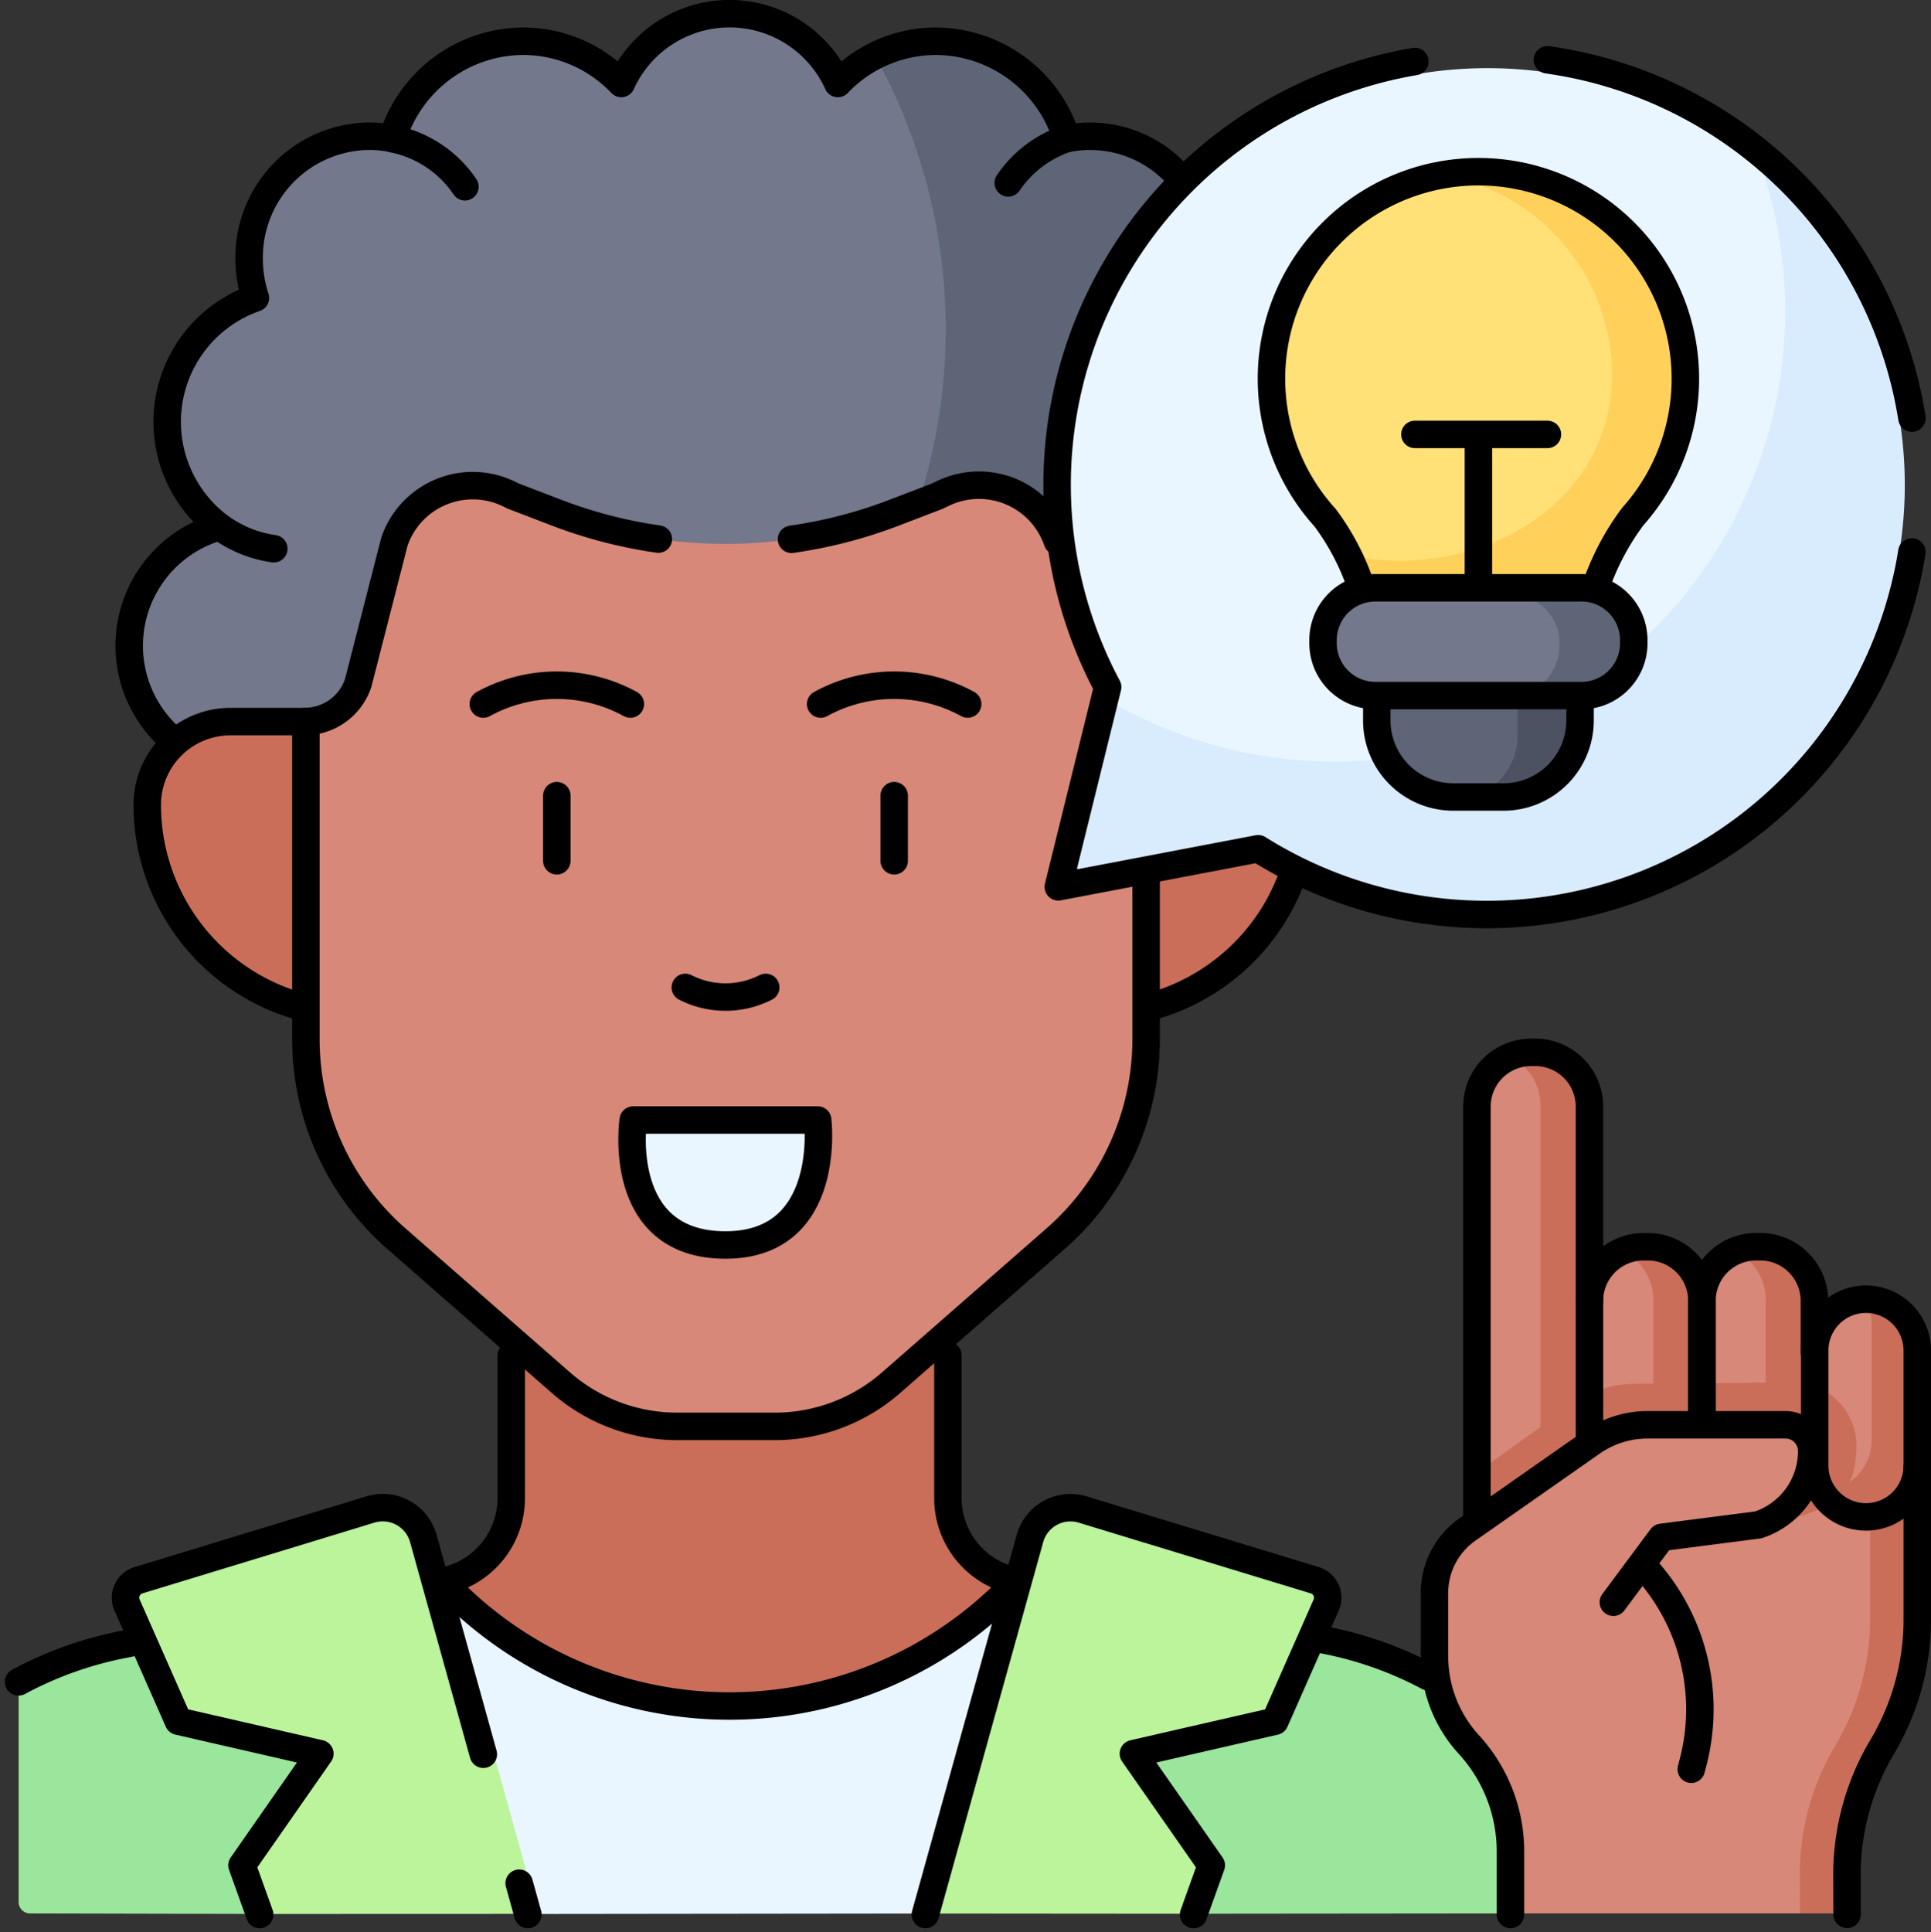 <svg xmlns="http://www.w3.org/2000/svg" width="105.436" height="105.483" viewBox="0 0 105.436 105.483">
  <rect x="0" y="0" width="105.436" height="105.483" fill="#333333" stroke="none"/>
  <g id="inspire-idea_14781822_1_" data-name="inspire-idea_14781822 (1)" transform="translate(-6.734 -6.75)">
    <g id="Grupo_1173811" data-name="Grupo 1173811" transform="translate(7.75 7.5)">
      <path id="Trazado_1030754" data-name="Trazado 1030754" d="M118.589,358.3v-7.593a4.617,4.617,0,0,0,3.752-4.536V333.114h23.847V346.17a4.617,4.617,0,0,0,3.752,4.536l.649,6.54Z" transform="translate(-95.446 -265.126)" fill="#ca6e59"/>
      <path id="Trazado_1030755" data-name="Trazado 1030755" d="M84.95,28.05c0,15.023-8.085,32.87-28.667,26.966L39.109,47.206a6.782,6.782,0,0,1-.447-10.029L40.4,36.7l1.2-1.192A7.166,7.166,0,0,1,43.03,23.214a.632.632,0,0,0,.37-.735,6.8,6.8,0,0,1-.19-1.6,6.621,6.621,0,0,1,6.548-6.69,6.554,6.554,0,0,1,1.274.127,3.108,3.108,0,0,1,.495-.5,2.644,2.644,0,0,0,1.1-2.307,7.38,7.38,0,0,1,10.339-.73.623.623,0,0,0,.934-.15,6.478,6.478,0,0,1,11.088,0,.623.623,0,0,0,.936.149A7.354,7.354,0,0,1,77.393,9.8C84.95,12.09,84.95,22.63,84.95,28.05Z" transform="translate(-30.624 -7.5)" fill="#73788c"/>
      <path id="Trazado_1030756" data-name="Trazado 1030756" d="M176.582,47.686a6.731,6.731,0,0,1-2.449,5.216L154.491,63.576H136.933l-6.293-2.863A30.852,30.852,0,0,0,151.75,15.5a7.308,7.308,0,0,1,3.324-.8,7.41,7.41,0,0,1,5.544,2.5l.345,1.685,1.249,1.123a6.549,6.549,0,0,1,1.272-.127,6.621,6.621,0,0,1,6.55,6.69,6.839,6.839,0,0,1-.345,2.14A7.158,7.158,0,0,1,171.648,41.2,6.668,6.668,0,0,1,176.582,47.686Z" transform="translate(-104.98 -13.197)" fill="#5e6577"/>
      <path id="Trazado_1030757" data-name="Trazado 1030757" d="M95.876,208.2a11.431,11.431,0,0,0,8.708-11.1h0a4.546,4.546,0,0,0-4.545-4.546H95.876l-45.792.006H45.92a4.546,4.546,0,0,0-4.545,4.546h0a11.431,11.431,0,0,0,8.708,11.1Z" transform="translate(-34.354 -153.911)" fill="#ca6e59"/>
      <path id="Trazado_1030758" data-name="Trazado 1030758" d="M117.707,131.171a4.523,4.523,0,0,1,5.906,1.946,18.158,18.158,0,0,0,1.515,2.3l.987,1.313c.418,1.219,1.348,6.915,2.638,6.915V160.99a14.468,14.468,0,0,1-4.941,10.89l-8.984,7.863a9.644,9.644,0,0,1-6.35,2.385H103.15a9.644,9.644,0,0,1-6.35-2.385l-8.984-7.863a14.467,14.467,0,0,1-4.941-10.89V143.646a3.071,3.071,0,0,0,2.854-2.1l1.979-7.719a4.522,4.522,0,0,1,6.229-2.614l.289.138,2.327.892a25.77,25.77,0,0,0,18.441,0l2.327-.892Z" transform="translate(-67.189 -105.007)" fill="#d78878"/>
      <path id="Trazado_1030759" data-name="Trazado 1030759" d="M173.265,303.583c-4.954,0-5.174-4.572-5.091-6.231a.625.625,0,0,1,.626-.592h8.916a.625.625,0,0,1,.626.607C178.383,299.039,178.056,303.583,173.265,303.583Z" transform="translate(-134.668 -236.362)" fill="#eaf6ff"/>
      <path id="Trazado_1030760" data-name="Trazado 1030760" d="M21.482,447.393l-13.106-.03a.625.625,0,0,1-.626-.626V435.1a.627.627,0,0,1,.336-.557,20.251,20.251,0,0,1,5.46-1.879l1.51-.3,13.318,4.94Z" transform="translate(-7.75 -343.649)" fill="#9be69d"/>
      <path id="Trazado_1030761" data-name="Trazado 1030761" d="M312.595,438.733l-5.056,8.25L290.087,447l-6.315-11.058c.069-.071,12.766-4.057,12.766-4.057l.862.165a20.257,20.257,0,0,1,5.707,2.009Z" transform="translate(-226.138 -343.269)" fill="#9be69d"/>
      <path id="Trazado_1030762" data-name="Trazado 1030762" d="M139.465,418.39l1.907,9.581-6.893,8.345-20.932.024-7.94-8.752,2.961-9.149A21.439,21.439,0,0,0,139.465,418.39Z" transform="translate(-85.174 -332.596)" fill="#eaf6ff"/>
      <path id="Trazado_1030763" data-name="Trazado 1030763" d="M60.416,420.3l-5.7-20.5a2.3,2.3,0,0,0-2.878-1.58l-12.675,3.863a.993.993,0,0,0-.621,1.354l2.674,6.054a.627.627,0,0,0,.433.358l6.514,1.495a.626.626,0,0,1,.374.969L45,417.382a.627.627,0,0,0-.076.57l.851,2.353Z" transform="translate(-32.044 -316.561)" fill="#bbf49b"/>
      <path id="Trazado_1030764" data-name="Trazado 1030764" d="M243.879,420.1l5.709-20.525A2.293,2.293,0,0,1,252.466,398l12.675,3.861a1,1,0,0,1,.621,1.355l-2.674,6.055a.626.626,0,0,1-.433.357l-6.515,1.494a.627.627,0,0,0-.374.969l3.536,5.068a.626.626,0,0,1,.076.57l-.855,2.383Z" transform="translate(-194.575 -316.38)" fill="#bbf49b"/>
      <g id="Grupo_1173808" data-name="Grupo 1173808" transform="translate(77.295 56.641)">
        <path id="Trazado_1030765" data-name="Trazado 1030765" d="M402.743,387.922v8.03a24.459,24.459,0,0,1-.551,4.868,17.1,17.1,0,0,1-1.978,3.558c-1.265,2.13-.711,4.322-.7,6.8l-1.6,1.026H382.082v-3.437a8.635,8.635,0,0,0-2.272-5.836,7.148,7.148,0,0,1-1.877-4.823v-3.46a4.235,4.235,0,0,1,1.808-3.47Z" transform="translate(-377.933 -365.131)" fill="#d78878"/>
        <g id="Grupo_1173807" data-name="Grupo 1173807" transform="translate(19.312 13.482)">
          <path id="Trazado_1030766" data-name="Trazado 1030766" d="M475.923,344.7v7.961a1.67,1.67,0,0,1-.67,1.495c-.5.5-2.262-.265-3.026-.259l-1.361-1.455-.44-5.176,1.445-1.116a2.8,2.8,0,0,1,2.727-2.8C475.516,343.691,475.923,344.164,475.923,344.7Z" transform="translate(-470.425 -343.349)" fill="#d78878"/>
          <path id="Trazado_1030767" data-name="Trazado 1030767" d="M484.3,346.138v6.291a2.8,2.8,0,0,1-5.068,1.645l-.18-.19a2.8,2.8,0,0,0,2.777-2.8V344.8a2.785,2.785,0,0,0-.407-1.455c.025,0,.05,0,.075,0A2.8,2.8,0,0,1,484.3,346.138Z" transform="translate(-477.252 -343.34)" fill="#ca6e59"/>
        </g>
        <path id="Trazado_1030768" data-name="Trazado 1030768" d="M479.949,386.87v8.375a13.654,13.654,0,0,1-1.921,6.984,13.662,13.662,0,0,0-1.919,7.037l.006,1.476a.626.626,0,0,1-.626.629h-1.927l-.008-2.1a13.684,13.684,0,0,1,1.921-7.037,13.654,13.654,0,0,0,1.921-6.984v-8.014Z" transform="translate(-453.588 -364.299)" fill="#ca6e59"/>
        <path id="Trazado_1030769" data-name="Trazado 1030769" d="M393.863,282.719v22.617c0,1.624-2.658,2.952-4.283,2.952l1.381-3.689-1.909-1.816V282.719a2.956,2.956,0,0,1,1.741-2.689A2.731,2.731,0,0,1,393.863,282.719Z" transform="translate(-386.73 -279.767)" fill="#d78878"/>
        <path id="Trazado_1030770" data-name="Trazado 1030770" d="M420.45,333.542v7.421c0,1.2-1.943,2.232-2.97,2.693a2.959,2.959,0,0,1-1.748-2.693l-.721-.16V333.8l.721-.255a2.959,2.959,0,0,1,1.748-2.692C419.957,331.167,420.45,332.347,420.45,333.542Z" transform="translate(-407.269 -319.976)" fill="#d78878"/>
        <path id="Trazado_1030771" data-name="Trazado 1030771" d="M450.153,333.542v7.87c0,1.194-2.16,2.23-3.188,2.691a2.956,2.956,0,0,1-1.748-2.691l-.7-.449v-7.1l.7-.319a2.959,2.959,0,0,1,1.748-2.692C449.765,331.23,450.153,332.347,450.153,333.542Z" transform="translate(-430.612 -319.976)" fill="#d78878"/>
        <path id="Trazado_1030772" data-name="Trazado 1030772" d="M401.793,281.723v21.414a1.335,1.335,0,0,1-2.66,0V281.723a2.96,2.96,0,0,0-1.739-2.689,2.908,2.908,0,0,1,1.211-.263h.236A2.96,2.96,0,0,1,401.793,281.723Z" transform="translate(-393.331 -278.77)" fill="#ca6e59"/>
        <path id="Trazado_1030773" data-name="Trazado 1030773" d="M431.229,332.552v7.421a2.962,2.962,0,0,1-2.952,2.955h-.238a2.885,2.885,0,0,1-1.2-.261,2.96,2.96,0,0,0,1.748-2.694v-7.421a2.959,2.959,0,0,0-1.748-2.692,2.886,2.886,0,0,1,1.2-.261h.238A2.962,2.962,0,0,1,431.229,332.552Z" transform="translate(-416.623 -318.987)" fill="#ca6e59"/>
        <path id="Trazado_1030774" data-name="Trazado 1030774" d="M460.649,332.552v7.87a2.962,2.962,0,0,1-2.954,2.952h-.236a2.876,2.876,0,0,1-1.2-.261A2.957,2.957,0,0,0,458,340.422v-7.87a2.959,2.959,0,0,0-1.746-2.692,2.879,2.879,0,0,1,1.2-.261h.236A2.963,2.963,0,0,1,460.649,332.552Z" transform="translate(-439.9 -318.987)" fill="#ca6e59"/>
        <path id="Trazado_1030775" data-name="Trazado 1030775" d="M409.783,368.827a6.351,6.351,0,0,1-.135,1.3c-.549,2.626-4.456,2.952-7.225,3.24,0,0-3.008-1.4-5.234-.713-1.656.512-2.695,3.171-2.719,3.153l-5.42-2.836V370.3l5.233-3.763a5.863,5.863,0,0,1,3.351-1.091l8.689-.082A3.464,3.464,0,0,1,409.783,368.827Z" transform="translate(-386.729 -347.285)" fill="#ca6e59"/>
        <path id="Trazado_1030776" data-name="Trazado 1030776" d="M394.555,385.863l2.472-3.326a.627.627,0,0,1,.427-.248l5.342-.648a4.24,4.24,0,0,0,2.923-4.067,1.426,1.426,0,0,0-1.435-1.4h-7.861a5.306,5.306,0,0,0-3.044.959l-6.784,4.748Z" transform="translate(-384.786 -355.84)" fill="#d78878"/>
      </g>
      <g id="Grupo_1173810" data-name="Grupo 1173810" transform="translate(57.372 2.951)">
        <path id="Trazado_1030777" data-name="Trazado 1030777" d="M324.4,38.365c0,13.572-10.579,24.7-24.152,24.7-4.406,0-14.079-3.233-15.337-6.745l.238-.96a.62.62,0,0,0-.054-.436,22.8,22.8,0,0,1,35.3-27.6C323.325,31.9,324.4,35.709,324.4,38.365Z" transform="translate(-282.517 -21.635)" fill="#eaf6ff"/>
        <path id="Trazado_1030778" data-name="Trazado 1030778" d="M328.689,70.8a22.835,22.835,0,0,1-34.222,14.581.623.623,0,0,0-.443-.081l-9.4,1.792a.627.627,0,0,1-.727-.766l2.09-8.456a24.587,24.587,0,0,0,35.488-29A22.744,22.744,0,0,1,328.689,70.8Z" transform="translate(-283.593 -43.179)" fill="#d8ecfe"/>
        <g id="Grupo_1173809" data-name="Grupo 1173809" transform="translate(11.034 5.68)">
          <path id="Trazado_1030779" data-name="Trazado 1030779" d="M356.2,61.072c0,6.109-6.417,12.019-12.651,12.019-.946,0-1.968.643-3.62-1.8a13.283,13.283,0,0,0-1.634-2.874,11.317,11.317,0,0,1,6.386-18.739C353.245,49.682,356.2,55.638,356.2,61.072Z" transform="translate(-335.361 -49.506)" fill="#ffe177"/>
          <path id="Trazado_1030780" data-name="Trazado 1030780" d="M373.982,60.154a11.277,11.277,0,0,1-2.88,7.54,13.663,13.663,0,0,0-2.74,8.147v.707l-11.393.037v-.625a19.125,19.125,0,0,0-1.4-6.225,11.459,11.459,0,0,0,2.742.329c6.235,0,11.635-4.06,11.635-10.169a11.127,11.127,0,0,0-9.278-10.883,11.325,11.325,0,0,1,13.315,11.141Z" transform="translate(-351.349 -48.837)" fill="#ffd15b"/>
          <path id="Trazado_1030781" data-name="Trazado 1030781" d="M370.632,179.51l1.771,3.459c0,1.877-1.125,3.459-5.167,3.459h-.887a3.4,3.4,0,0,1-3.4-3.4v-3.52h7.681Z" transform="translate(-357.19 -152.225)" fill="#5e6577"/>
          <path id="Trazado_1030782" data-name="Trazado 1030782" d="M390.3,179.511v3.52a3.4,3.4,0,0,1-3.4,3.4h-3.428a3.4,3.4,0,0,0,3.4-3.4v-3.52Z" transform="translate(-373.428 -152.226)" fill="#4d5263"/>
          <path id="Trazado_1030783" data-name="Trazado 1030783" d="M361.926,161.711c0,.752.456,1.6,0,2.1s-3.844,1.078-4.542,1.078h-8.357a2.629,2.629,0,0,1-2.523-2.723,2.838,2.838,0,0,1,.738-1.928,2.432,2.432,0,0,1,1.785-.8h8.357C358.778,159.439,361.926,160.206,361.926,161.711Z" transform="translate(-344.177 -136.345)" fill="#73788c"/>
          <path id="Trazado_1030784" data-name="Trazado 1030784" d="M405.711,162.164a2.834,2.834,0,0,1-.738,1.926,2.432,2.432,0,0,1-1.785.8h-4.577a2.428,2.428,0,0,0,1.785-.8,2.834,2.834,0,0,0,.738-1.926,2.63,2.63,0,0,0-2.523-2.725h4.577A2.629,2.629,0,0,1,405.711,162.164Z" transform="translate(-385.404 -136.345)" fill="#5e6577"/>
        </g>
      </g>
    </g>
    <g id="Grupo_1173820" data-name="Grupo 1173820" transform="translate(7.75 7.5)">
      <g id="Grupo_1173812" data-name="Grupo 1173812" transform="translate(7.021 38.644)">
        <path id="Trazado_1030785" data-name="Trazado 1030785" d="M49.979,208.2a11.432,11.432,0,0,1-8.6-11.076h0a4.546,4.546,0,0,1,4.545-4.546h4.163" transform="translate(-41.376 -192.577)" fill="none" stroke="#000" stroke-linecap="round" stroke-linejoin="round" stroke-miterlimit="10" stroke-width="1.5"/>
        <path id="Trazado_1030786" data-name="Trazado 1030786" d="M311.014,232.041a11.451,11.451,0,0,1-7.957,7.367" transform="translate(-248.418 -223.801)" fill="none" stroke="#000" stroke-linecap="round" stroke-linejoin="round" stroke-miterlimit="10" stroke-width="1.5"/>
      </g>
      <path id="Trazado_1030787" data-name="Trazado 1030787" d="M209.872,133.7a25.765,25.765,0,0,0,5.6-1.451l2.327-.892.386-.182a4.522,4.522,0,0,1,6.2,2.627" transform="translate(-167.669 -105.007)" fill="none" stroke="#000" stroke-linecap="round" stroke-linejoin="round" stroke-miterlimit="10" stroke-width="1.5"/>
      <path id="Trazado_1030788" data-name="Trazado 1030788" d="M128.753,152.19v8.917A14.467,14.467,0,0,1,123.812,172l-8.984,7.863a9.644,9.644,0,0,1-6.35,2.385H103.15a9.644,9.644,0,0,1-6.35-2.385L87.816,172a14.467,14.467,0,0,1-4.941-10.89V143.763a3.071,3.071,0,0,0,2.854-2.1l1.979-7.719a4.522,4.522,0,0,1,6.229-2.614l.289.138,2.327.892a25.754,25.754,0,0,0,5.567,1.446" transform="translate(-67.189 -105.124)" fill="none" stroke="#000" stroke-linecap="round" stroke-linejoin="round" stroke-miterlimit="10" stroke-width="1.5"/>
      <g id="Grupo_1173814" data-name="Grupo 1173814" transform="translate(25.373 36.66)">
        <g id="Grupo_1173813" data-name="Grupo 1173813">
          <path id="Trazado_1030789" data-name="Trazado 1030789" d="M186.479,262.089a4.841,4.841,0,0,1-4.39,0" transform="translate(-171.059 -245.59)" fill="none" stroke="#000" stroke-linecap="round" stroke-linejoin="round" stroke-miterlimit="10" stroke-width="1.5"/>
          <path id="Trazado_1030790" data-name="Trazado 1030790" d="M137.294,184.1a8.351,8.351,0,0,0-8.028,0" transform="translate(-129.266 -183.073)" fill="none" stroke="#000" stroke-linecap="round" stroke-linejoin="round" stroke-miterlimit="10" stroke-width="1.5"/>
          <path id="Trazado_1030791" data-name="Trazado 1030791" d="M225.514,184.1a8.351,8.351,0,0,0-8.028,0" transform="translate(-199.066 -183.073)" fill="none" stroke="#000" stroke-linecap="round" stroke-linejoin="round" stroke-miterlimit="10" stroke-width="1.5"/>
          <line id="Línea_813" data-name="Línea 813" y1="3.557" transform="translate(22.435 6.029)" fill="none" stroke="#000" stroke-linecap="round" stroke-linejoin="round" stroke-miterlimit="10" stroke-width="1.5"/>
          <line id="Línea_814" data-name="Línea 814" y1="3.557" transform="translate(4.014 6.029)" fill="none" stroke="#000" stroke-linecap="round" stroke-linejoin="round" stroke-miterlimit="10" stroke-width="1.5"/>
        </g>
        <path id="Trazado_1030792" data-name="Trazado 1030792" d="M173.265,303.583c-6.051,0-5.039-6.823-5.039-6.823H178.3S179.135,303.583,173.265,303.583Z" transform="translate(-160.041 -273.022)" fill="none" stroke="#000" stroke-linecap="round" stroke-linejoin="round" stroke-miterlimit="10" stroke-width="1.5"/>
      </g>
      <path id="Trazado_1030793" data-name="Trazado 1030793" d="M94.107,16.53a6.456,6.456,0,0,0-6.251-2.214A7.515,7.515,0,0,0,80.72,9a7.4,7.4,0,0,0-5.361,2.308,6.493,6.493,0,0,0-11.826,0A7.4,7.4,0,0,0,58.172,9a7.515,7.515,0,0,0-7.136,5.313,6.452,6.452,0,0,0-1.274-.127,6.62,6.62,0,0,0-6.549,6.689,6.807,6.807,0,0,0,.344,2.14A7.16,7.16,0,0,0,41.6,35.507a6.747,6.747,0,0,0-2.485,11.7" transform="translate(-30.627 -7.5)" fill="none" stroke="#000" stroke-linecap="round" stroke-linejoin="round" stroke-miterlimit="10" stroke-width="1.5"/>
      <path id="Trazado_1030794" data-name="Trazado 1030794" d="M63.282,142.839a6.554,6.554,0,0,1-2.955-1.2" transform="translate(-49.349 -113.632)" fill="none" stroke="#000" stroke-linecap="round" stroke-linejoin="round" stroke-miterlimit="10" stroke-width="1.5"/>
      <path id="Trazado_1030795" data-name="Trazado 1030795" d="M105.6,40.2a6.215,6.215,0,0,1,3.939,2.617" transform="translate(-85.169 -33.371)" fill="none" stroke="#000" stroke-linecap="round" stroke-linejoin="round" stroke-miterlimit="10" stroke-width="1.5"/>
      <path id="Trazado_1030796" data-name="Trazado 1030796" d="M269.71,40.183a6.224,6.224,0,0,0-3.164,2.41" transform="translate(-212.509 -33.359)" fill="none" stroke="#000" stroke-linecap="round" stroke-linejoin="round" stroke-miterlimit="10" stroke-width="1.5"/>
      <path id="Trazado_1030797" data-name="Trazado 1030797" d="M325.97,46.777q-.1.661-.249,1.324a23.505,23.505,0,0,1-35.443,14.879l-10.912,2.08,2.694-10.907A23.445,23.445,0,0,1,298.836,20" transform="translate(-222.596 -17.392)" fill="none" stroke="#000" stroke-linecap="round" stroke-linejoin="round" stroke-miterlimit="10" stroke-width="1.5"/>
      <path id="Trazado_1030798" data-name="Trazado 1030798" d="M407.545,19.544q.842.12,1.688.3a23.472,23.472,0,0,1,18.214,19.26" transform="translate(-324.068 -17.029)" fill="none" stroke="#000" stroke-linecap="round" stroke-linejoin="round" stroke-miterlimit="10" stroke-width="1.5"/>
      <g id="Grupo_1173815" data-name="Grupo 1173815" transform="translate(68.404 8.637)">
        <path id="Trazado_1030799" data-name="Trazado 1030799" d="M340.274,71.566a13.347,13.347,0,0,0-1.991-3.832,11.3,11.3,0,1,1,16.805-.057,13.941,13.941,0,0,0-2.026,3.844" transform="translate(-335.355 -48.863)" fill="none" stroke="#000" stroke-linecap="round" stroke-linejoin="round" stroke-miterlimit="10" stroke-width="1.5"/>
        <line id="Línea_815" data-name="Línea 815" y1="8.311" transform="translate(11.304 14.347)" fill="none" stroke="#000" stroke-linecap="round" stroke-linejoin="round" stroke-miterlimit="10" stroke-width="1.5"/>
        <path id="Trazado_1030800" data-name="Trazado 1030800" d="M374.017,186.134v1.286a4.176,4.176,0,0,1-4.176,4.176h-2.747a4.176,4.176,0,0,1-4.176-4.176v-1.286" transform="translate(-357.163 -157.472)" fill="none" stroke="#000" stroke-linecap="round" stroke-linejoin="round" stroke-miterlimit="10" stroke-width="1.5"/>
        <path id="Trazado_1030801" data-name="Trazado 1030801" d="M362.975,163.48h-11.25a2.858,2.858,0,0,1-2.858-2.858v-.169a2.858,2.858,0,0,1,2.858-2.858h11.25a2.858,2.858,0,0,1,2.858,2.858v.169A2.858,2.858,0,0,1,362.975,163.48Z" transform="translate(-346.046 -134.892)" fill="none" stroke="#000" stroke-linecap="round" stroke-linejoin="round" stroke-miterlimit="10" stroke-width="1.5"/>
        <line id="Línea_816" data-name="Línea 816" x2="7.237" transform="translate(7.836 14.329)" fill="none" stroke="#000" stroke-linecap="round" stroke-linejoin="round" stroke-miterlimit="10" stroke-width="1.5"/>
      </g>
      <path id="Trazado_1030802" data-name="Trazado 1030802" d="M346.53,432.2l.525.1a20.219,20.219,0,0,1,5.705,2.009" transform="translate(-275.793 -343.518)" fill="none" stroke="#000" stroke-linecap="round" stroke-linejoin="round" stroke-miterlimit="10" stroke-width="1.5"/>
      <path id="Trazado_1030803" data-name="Trazado 1030803" d="M250.768,358.351v7.786a4.617,4.617,0,0,0,3.752,4.536" transform="translate(-200.026 -285.093)" fill="none" stroke="#000" stroke-linecap="round" stroke-linejoin="round" stroke-miterlimit="10" stroke-width="1.5"/>
      <path id="Trazado_1030804" data-name="Trazado 1030804" d="M118.589,417.362h0a21.444,21.444,0,0,0,31.351,0h0" transform="translate(-95.446 -331.782)" fill="none" stroke="#000" stroke-linecap="round" stroke-linejoin="round" stroke-miterlimit="10" stroke-width="1.5"/>
      <path id="Trazado_1030805" data-name="Trazado 1030805" d="M14.368,373.942l-.821.165a20.22,20.22,0,0,0-5.8,2.058m26.9-17.813v7.786a4.617,4.617,0,0,1-3.752,4.536l-.24.046" transform="translate(-7.75 -285.093)" fill="none" stroke="#000" stroke-linecap="round" stroke-linejoin="round" stroke-miterlimit="10" stroke-width="1.5"/>
      <g id="Grupo_1173816" data-name="Grupo 1173816" transform="translate(5.837 81.563)">
        <path id="Trazado_1030806" data-name="Trazado 1030806" d="M55.24,411.585,51.963,399.8a2.3,2.3,0,0,0-2.878-1.58L36.41,402.086a.993.993,0,0,0-.621,1.354l2.8,6.341,7.725,1.773-4.251,6.093.964,2.688" transform="translate(-35.703 -398.124)" fill="none" stroke="#000" stroke-linecap="round" stroke-linejoin="round" stroke-miterlimit="10" stroke-width="1.5"/>
        <line id="Línea_817" data-name="Línea 817" x1="0.476" y1="1.71" transform="translate(21.494 20.502)" fill="none" stroke="#000" stroke-linecap="round" stroke-linejoin="round" stroke-miterlimit="10" stroke-width="1.5"/>
        <path id="Trazado_1030807" data-name="Trazado 1030807" d="M244.868,420.336l5.711-20.532a2.294,2.294,0,0,1,2.878-1.579l12.675,3.861a1,1,0,0,1,.621,1.355l-2.8,6.342-7.726,1.772,4.252,6.094-.964,2.687" transform="translate(-201.194 -398.125)" fill="none" stroke="#000" stroke-linecap="round" stroke-linejoin="round" stroke-miterlimit="10" stroke-width="1.5"/>
      </g>
      <g id="Grupo_1173819" data-name="Grupo 1173819" transform="translate(77.308 56.701)">
        <g id="Grupo_1173817" data-name="Grupo 1173817" transform="translate(20.758 13.482)">
          <path id="Trazado_1030808" data-name="Trazado 1030808" d="M483.016,346.424a2.8,2.8,0,0,0-2.8-2.8h0a2.8,2.8,0,0,0-2.8,2.8v6.285a2.8,2.8,0,0,0,2.8,2.8h0a2.8,2.8,0,0,0,2.8-2.8Z" transform="translate(-477.412 -343.626)" fill="none" stroke="#000" stroke-linecap="round" stroke-linejoin="round" stroke-miterlimit="10" stroke-width="1.5"/>
          <path id="Trazado_1030809" data-name="Trazado 1030809" d="M490.831,400.563" transform="translate(-488.029 -388.674)" fill="none" stroke="#000" stroke-linecap="round" stroke-linejoin="round" stroke-miterlimit="10" stroke-width="1.5"/>
        </g>
        <g id="Grupo_1173818" data-name="Grupo 1173818" transform="translate(22.521 22.649)">
          <path id="Trazado_1030810" data-name="Trazado 1030810" d="M489.7,387.53V395.9a13.6,13.6,0,0,1-1.92,6.908h0a13.669,13.669,0,0,0-1.92,7.036l.008,2.1" transform="translate(-485.858 -387.53)" fill="none" stroke="#000" stroke-linecap="round" stroke-linejoin="round" stroke-miterlimit="10" stroke-width="1.5"/>
        </g>
        <path id="Trazado_1030811" data-name="Trazado 1030811" d="M433.859,414.75a11.455,11.455,0,0,1,2.446,10.474l-.087.334" transform="translate(-422.195 -386.417)" fill="none" stroke="#000" stroke-linecap="round" stroke-linejoin="round" stroke-miterlimit="10" stroke-width="1.5"/>
        <path id="Trazado_1030812" data-name="Trazado 1030812" d="M389.115,304.612v-22.6a2.961,2.961,0,0,1,2.953-2.953h.237a2.961,2.961,0,0,1,2.953,2.953v18.365" transform="translate(-386.794 -279.057)" fill="none" stroke="#000" stroke-linecap="round" stroke-linejoin="round" stroke-miterlimit="10" stroke-width="1.5"/>
        <path id="Trazado_1030813" data-name="Trazado 1030813" d="M418.532,332.846a2.961,2.961,0,0,1,2.953-2.953h.237a2.961,2.961,0,0,1,2.953,2.953v6.721" transform="translate(-410.069 -319.278)" fill="none" stroke="#000" stroke-linecap="round" stroke-linejoin="round" stroke-miterlimit="10" stroke-width="1.5"/>
        <path id="Trazado_1030814" data-name="Trazado 1030814" d="M447.947,339.495v-6.649a2.961,2.961,0,0,1,2.953-2.953h.237a2.961,2.961,0,0,1,2.953,2.953v2.819" transform="translate(-433.342 -319.278)" fill="none" stroke="#000" stroke-linecap="round" stroke-linejoin="round" stroke-miterlimit="10" stroke-width="1.5"/>
        <path id="Trazado_1030815" data-name="Trazado 1030815" d="M387.768,386.153l2.633-3.542,5.275-.68A4.24,4.24,0,0,0,398.6,377.9a1.435,1.435,0,0,0-1.436-1.434h-7.526a5.306,5.306,0,0,0-3.044.959l-6.784,4.748A4.238,4.238,0,0,0,378,385.646V389.1a7.139,7.139,0,0,0,1.878,4.823,8.638,8.638,0,0,1,2.271,5.837V403.2" transform="translate(-377.999 -356.129)" fill="none" stroke="#000" stroke-linecap="round" stroke-linejoin="round" stroke-miterlimit="10" stroke-width="1.5"/>
      </g>
    </g>
  </g>
</svg>
